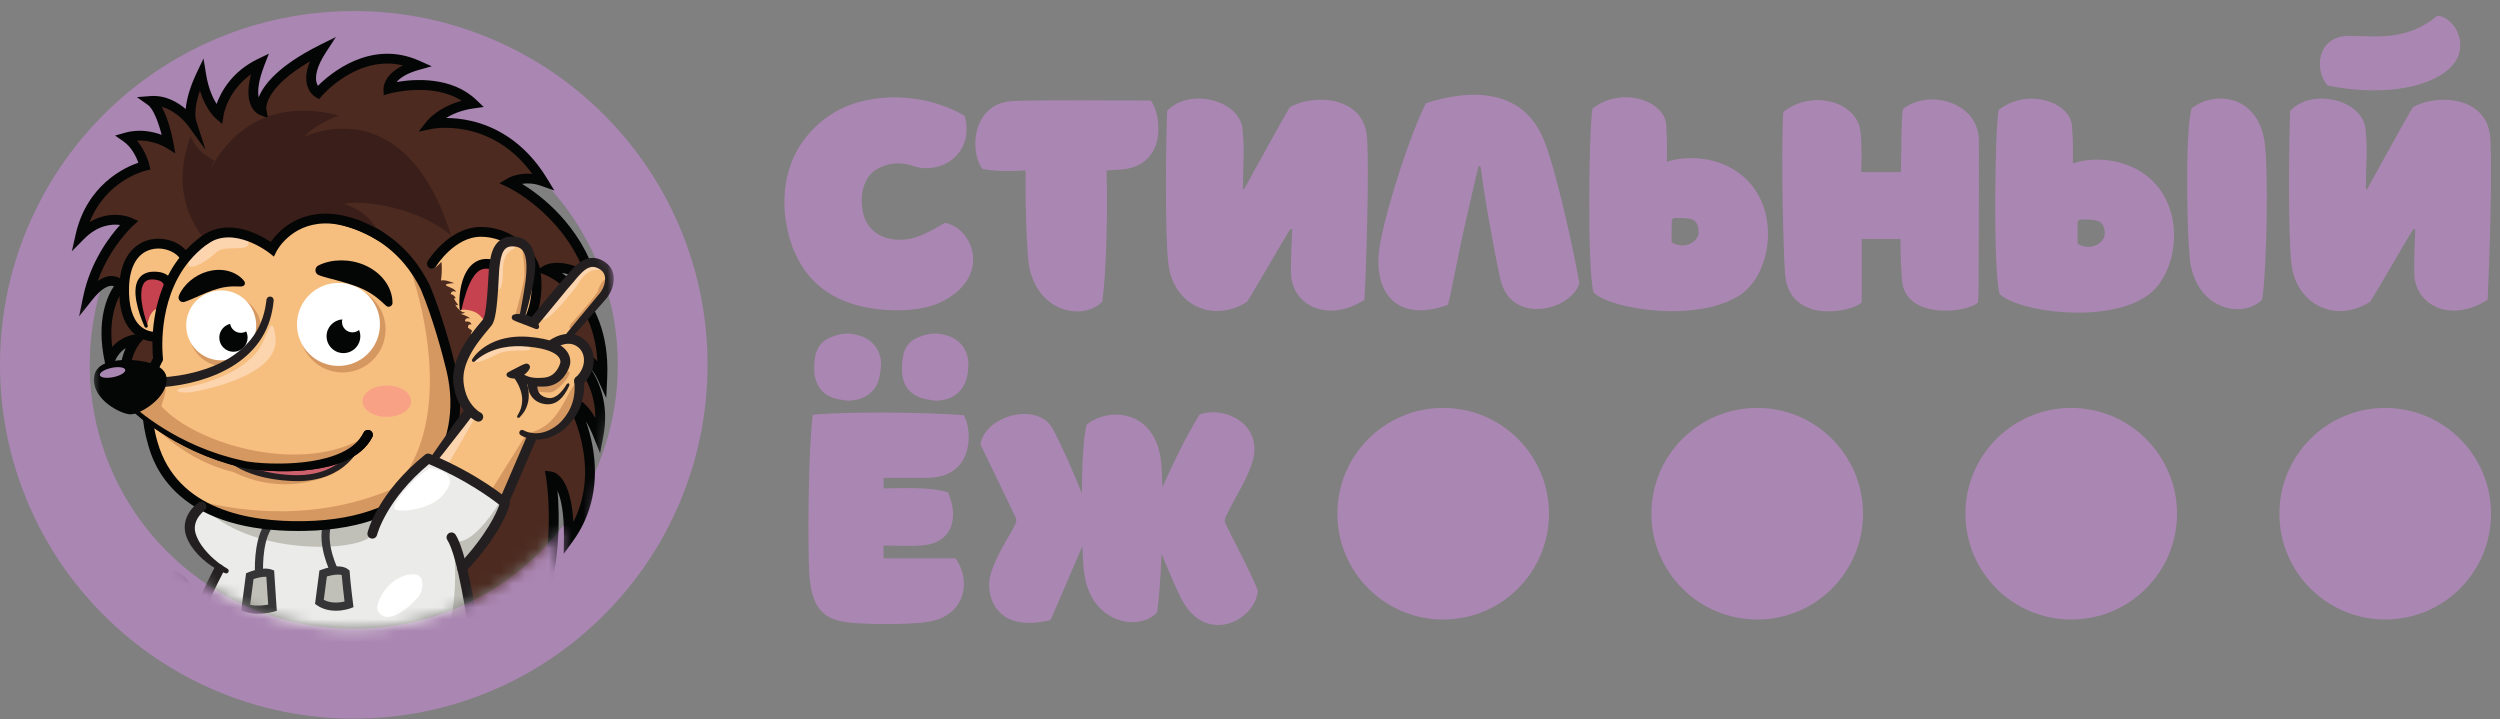 <svg width="212" height="61" viewBox="0 0 212 61" fill="none" xmlns="http://www.w3.org/2000/svg">
<rect x="0" y="0" width="212" height="61" fill="#808080" stroke="none"/>
<path d="M30 0.939C25.953 0.939 22.023 1.732 18.32 3.299C14.747 4.81 11.539 6.973 8.786 9.725C6.034 12.478 3.872 15.685 2.361 19.259C0.794 22.962 0 26.892 0 30.938C0 34.985 0.794 38.914 2.361 42.618C3.872 46.192 6.034 49.399 8.786 52.152C11.539 54.904 14.747 57.066 18.32 58.577C22.023 60.144 25.953 60.939 30 60.939C34.047 60.939 37.976 60.144 41.679 58.577C45.253 57.066 48.46 54.904 51.213 52.152C53.965 49.399 56.128 46.192 57.639 42.618C59.206 38.914 59.999 34.985 59.999 30.938C59.999 26.892 59.206 22.962 57.639 19.259C56.128 15.685 53.965 12.478 51.213 9.725C48.46 6.973 45.253 4.81 41.679 3.299C37.976 1.732 34.047 0.939 30 0.939ZM30 8.55C42.365 8.55 52.388 18.573 52.388 30.938C52.388 43.304 42.365 53.327 30 53.327C17.634 53.327 7.611 43.304 7.611 30.938C7.611 18.573 17.634 8.55 30 8.55Z" fill="#AA86B2"/>
<mask id="mask0_92_250" style="mask-type:luminance" maskUnits="userSpaceOnUse" x="5" y="2" width="48" height="52">
<path d="M52.389 30.939C52.389 32.835 52.154 34.677 51.709 36.436C51.088 38.896 50.617 47.498 48.282 48.299C46.633 48.864 47.968 44.313 47.57 44.817C43.469 50.001 37.123 53.327 30.001 53.327C17.635 53.327 7.612 43.304 7.612 30.939C6.8 28.19 -4.782 3.614 29.414 2.341C49.695 3.261 53.935 25.832 52.389 30.939Z" fill="white"/>
</mask>
<g mask="url(#mask0_92_250)">
<path d="M15.838 33.151C15.838 33.151 13.396 30.553 10.935 33.883C9.892 30.649 11.605 28.758 11.605 28.758C11.605 28.758 9.94 28.86 9.296 30.633C8.335 26.166 10.24 24.202 10.24 24.202C10.24 24.202 9.321 22.866 7.469 25.202C8.29 21.288 10.98 18.855 10.98 18.855C10.98 18.855 8.872 17.9 6.816 19.985C7.924 15.089 12.259 14.069 12.259 14.069C12.259 14.069 11.873 12.466 10.716 11.655C12.611 11.117 14.295 12.166 14.295 12.166C14.295 12.166 13.77 9.261 12.785 8.56C14.824 8.405 16.232 10.344 16.232 10.344C16.232 10.344 15.768 9.055 17.061 6.339C17.452 8.769 18.55 9.711 18.55 9.711C18.55 9.711 18.984 6.86 22.034 5.385C20.715 8.788 22.173 9.352 22.173 9.352C22.173 9.352 21.681 7.003 27.307 4.186C25.449 7.027 26.97 7.874 26.97 7.874C26.97 7.874 30.695 3.434 35.396 5.532C32.886 6.236 32.936 7.528 32.936 7.528C32.936 7.528 37.481 6.254 40.115 8.78C37.644 9.122 36.532 10.523 36.532 10.523C36.532 10.523 42.361 9.29 46.05 15.374C44.409 14.79 43.233 15.495 43.233 15.495C43.233 15.495 48.451 17.922 50.231 23.807C47.653 22.068 46.326 22.896 46.326 22.896C46.326 22.896 51.419 24.758 51.077 32.032C50.103 29.908 48.274 29.81 48.274 29.81C48.274 29.81 51.644 32.321 50.748 36.963C49.617 34.133 48.557 34.161 48.557 34.161C48.557 34.161 52.096 40.367 48.234 45.666C48.3 40.615 46.713 40.405 46.713 40.405C46.713 40.405 48.396 49.866 43.026 57.307C43.221 54.983 42.212 53.637 42.212 53.637C42.212 53.637 42.618 58.139 38.909 60.65C39.779 58.027 38.775 57.509 38.775 57.509C38.775 57.509 27.826 34.581 15.838 33.151Z" fill="#4C2A20"/>
<path d="M39.101 57.234C39.362 57.449 39.848 58.061 39.614 59.541C42.066 57.148 41.8 53.712 41.797 53.674L41.672 52.226L42.543 53.388C42.579 53.436 43.252 54.354 43.425 55.959C47.741 48.937 46.319 40.566 46.303 40.478L46.203 39.918L46.767 39.994C47.059 40.033 48.402 40.423 48.621 44.254C51.068 39.518 48.227 34.422 48.196 34.366L47.852 33.763L48.545 33.746C48.733 33.741 49.55 33.82 50.485 35.447C50.504 32.051 48.138 30.228 48.024 30.143L46.933 29.323L48.294 29.396C48.361 29.399 49.608 29.482 50.657 30.636C50.341 24.876 46.227 23.302 46.182 23.286L45.383 22.993L46.106 22.543C46.161 22.508 47.327 21.812 49.463 22.876C47.502 17.998 43.104 15.893 43.057 15.871L42.349 15.54L43.019 15.139C43.062 15.112 43.895 14.627 45.135 14.745C41.639 9.935 36.67 10.918 36.617 10.929L35.491 11.167L36.206 10.265C36.25 10.211 37.172 9.071 39.156 8.549C36.678 6.94 33.087 7.918 33.047 7.929L32.54 8.071L32.52 7.545C32.519 7.489 32.498 6.369 34.169 5.549C30.303 4.615 27.319 8.102 27.286 8.141L27.066 8.403L26.767 8.237C26.711 8.205 26.214 7.911 26.032 7.173C25.893 6.607 25.977 5.948 26.283 5.207C22.343 7.498 22.574 9.249 22.578 9.267L22.735 10.016L22.022 9.74C21.966 9.718 21.472 9.508 21.216 8.783C20.992 8.146 21.017 7.313 21.292 6.301C19.31 7.701 18.974 9.68 18.959 9.775L18.842 10.51L18.278 10.027C18.238 9.992 17.462 9.309 16.951 7.69C16.37 9.377 16.62 10.2 16.624 10.21L17.431 12.701L15.894 10.588C15.884 10.575 15.01 9.4 13.711 9.059C14.342 10.184 14.659 11.853 14.703 12.092L14.869 13.013L14.075 12.518C14.062 12.511 12.965 11.848 11.616 11.924C12.376 12.816 12.647 13.915 12.661 13.972L12.759 14.378L12.352 14.472C12.203 14.509 8.989 15.319 7.602 18.832C9.441 17.73 11.069 18.44 11.15 18.477L11.727 18.738L11.258 19.163C11.235 19.183 9.321 20.948 8.292 23.819C8.709 23.532 9.114 23.394 9.503 23.408C10.194 23.431 10.544 23.913 10.582 23.968L10.774 24.248L10.537 24.492C10.523 24.507 9.113 26.044 9.514 29.427C10.363 28.433 11.517 28.347 11.579 28.344L12.597 28.28L11.912 29.036C11.856 29.1 10.628 30.519 11.131 33.001C11.858 32.237 12.65 31.826 13.494 31.776C14.746 31.702 15.707 32.463 16.026 32.757C21.079 33.426 26.499 37.755 32.139 45.624C36.049 51.081 38.721 56.453 39.101 57.234ZM38.129 61.678L38.514 60.519C39.188 58.487 38.649 57.939 38.573 57.874L38.429 57.819L38.4 57.688C38.373 57.631 35.624 51.912 31.457 46.099C27.642 40.778 21.828 34.284 15.788 33.563L15.638 33.545L15.536 33.436C15.511 33.411 14.653 32.534 13.535 32.605C12.742 32.655 11.979 33.168 11.268 34.13L10.787 34.78L10.539 34.01C9.888 31.991 10.242 30.458 10.657 29.524C10.295 29.756 9.916 30.141 9.685 30.775L9.193 32.13L8.889 30.72C8.114 27.117 9.131 25.054 9.659 24.273C9.603 24.253 9.536 24.238 9.461 24.237C9.198 24.235 8.644 24.388 7.795 25.46L6.702 26.838L7.062 25.116C7.687 22.139 9.335 20.011 10.183 19.076C9.485 18.984 8.3 19.071 7.111 20.277L6.09 21.313L6.411 19.895C7.365 15.672 10.563 14.198 11.735 13.794C11.558 13.313 11.169 12.48 10.477 11.996L9.762 11.495L10.602 11.256C11.839 10.905 12.981 11.164 13.708 11.435C13.45 10.425 13.021 9.239 12.543 8.899L11.608 8.234L12.752 8.147C14.038 8.047 15.081 8.675 15.749 9.245C15.811 8.533 16.042 7.512 16.686 6.16L17.259 4.957L17.47 6.273C17.668 7.502 18.056 8.325 18.367 8.816C18.735 7.796 19.656 6.073 21.851 5.011L22.8 4.551L22.42 5.535C21.887 6.908 21.838 7.751 21.935 8.257C22.344 7.212 23.574 5.59 27.12 3.815L28.495 3.126L27.653 4.413C26.799 5.719 26.735 6.512 26.831 6.947C26.862 7.084 26.91 7.193 26.962 7.277C27.987 6.252 31.428 3.308 35.564 5.153L36.614 5.621L35.507 5.931C34.444 6.23 33.904 6.63 33.631 6.955C35.111 6.699 38.29 6.456 40.402 8.481L41.021 9.074L40.171 9.192C39.141 9.334 38.363 9.675 37.82 10.005C38.414 10.007 39.166 10.066 40.002 10.263C41.83 10.694 44.424 11.892 46.404 15.159L47.01 16.157L45.91 15.765C45.256 15.531 44.691 15.527 44.266 15.591C45.864 16.565 49.238 19.091 50.627 23.687L50.964 24.804L49.997 24.151C48.995 23.476 48.208 23.219 47.639 23.144C48.087 23.448 48.616 23.877 49.138 24.46C50.312 25.772 51.674 28.154 51.491 32.052L51.411 33.757L50.699 32.206C50.528 31.832 50.328 31.529 50.119 31.284C50.929 32.557 51.648 34.49 51.155 37.042L50.886 38.431L50.362 37.118C50.127 36.53 49.9 36.079 49.689 35.731C49.897 36.325 50.105 37.045 50.251 37.852C50.798 40.863 50.216 43.65 48.569 45.911L47.803 46.964L47.819 45.661C47.847 43.499 47.571 42.294 47.278 41.627C47.369 42.652 47.439 44.222 47.296 46.098C47.064 49.157 46.192 53.628 43.361 57.551L42.485 58.764L42.611 57.273C42.667 56.603 42.616 56.019 42.519 55.534C42.256 57.147 41.46 59.423 39.14 60.993L38.129 61.678Z" fill="#040606"/>
<path d="M13.361 28.557C13.361 28.557 10.403 28.926 10.527 24.357C10.65 19.788 14.642 20.158 15.63 21.723C16.618 23.287 13.361 28.557 13.361 28.557Z" fill="#F7BF7F"/>
<path d="M13.424 21.074C13.218 21.074 13.008 21.101 12.802 21.157C11.649 21.474 10.988 22.614 10.941 24.368C10.9 25.899 11.225 27.028 11.881 27.632C12.339 28.053 12.853 28.136 13.124 28.148C14.394 26.043 15.846 22.844 15.278 21.945C14.975 21.465 14.226 21.074 13.424 21.074ZM13.209 28.979C12.841 28.979 12.039 28.896 11.334 28.256C10.473 27.476 10.062 26.16 10.111 24.346C10.193 21.336 11.866 20.553 12.581 20.356C13.86 20.005 15.354 20.507 15.981 21.502C17.053 23.199 14.281 27.858 13.714 28.775L13.61 28.944L13.412 28.969C13.401 28.97 13.327 28.979 13.209 28.979Z" fill="#040606"/>
<path d="M13.686 26.161C13.686 26.161 15.382 23.012 13.08 23.369C10.253 23.808 12.462 27.787 12.462 27.787C12.462 27.787 12.604 25.975 13.686 26.161Z" fill="#C6424F"/>
<path d="M12.262 27.706C11.957 27.017 11.708 26.31 11.565 25.555C11.498 25.178 11.456 24.787 11.507 24.376C11.534 24.171 11.588 23.958 11.697 23.755C11.804 23.551 11.979 23.364 12.188 23.245C12.398 23.123 12.626 23.068 12.843 23.047C13.064 23.029 13.264 23.034 13.48 23.065C13.694 23.097 13.922 23.161 14.139 23.297C14.355 23.431 14.542 23.656 14.634 23.9C14.73 24.143 14.749 24.386 14.743 24.61C14.734 24.835 14.695 25.046 14.645 25.247C14.593 25.448 14.527 25.642 14.452 25.83C14.376 26.02 14.299 26.192 14.192 26.388C14.064 26.624 13.77 26.71 13.535 26.582C13.3 26.453 13.214 26.159 13.342 25.925L13.363 25.89L13.366 25.884C13.447 25.763 13.537 25.603 13.61 25.456C13.685 25.306 13.75 25.153 13.804 25C13.91 24.698 13.96 24.38 13.896 24.168C13.866 24.062 13.813 23.981 13.722 23.91C13.631 23.839 13.502 23.782 13.353 23.749C13.206 23.713 13.034 23.695 12.885 23.696C12.735 23.699 12.595 23.725 12.478 23.781C12.245 23.885 12.092 24.14 12.027 24.462C11.961 24.782 11.967 25.139 12.005 25.491C12.084 26.2 12.275 26.916 12.52 27.597L12.522 27.602C12.548 27.675 12.51 27.755 12.438 27.781C12.368 27.806 12.292 27.772 12.262 27.706Z" fill="#040606"/>
<path d="M11.786 50.866C10.302 50.82 9.737 53.199 9.666 54.848C9.595 56.496 12.116 56.732 13.011 56.685C13.576 57.17 16.191 56.936 16.191 56.936L17.295 51.55C17.295 51.55 17.472 50.785 15.652 50.602L16.132 50.578C16.132 50.578 15.649 48.876 14.531 48.817C13.412 48.758 11.633 50.807 11.633 50.807L11.786 50.866Z" fill="#F7BF7F"/>
<path d="M12.89 52.725C12.922 52.453 12.98 52.219 13.064 51.974C13.147 51.733 13.257 51.498 13.402 51.278C13.546 51.059 13.729 50.855 13.948 50.691C14.168 50.529 14.422 50.408 14.686 50.342C14.951 50.275 15.224 50.259 15.481 50.276L15.85 50.307C15.974 50.326 16.098 50.338 16.223 50.363C16.472 50.411 16.725 50.481 16.98 50.606L17.169 50.717L17.262 50.784L17.352 50.865C17.468 50.981 17.575 51.135 17.62 51.331L17.639 51.486L17.636 51.575L17.632 51.604L17.628 51.628L17.623 51.65L17.591 51.823L17.524 52.169L17.391 52.863L17.126 54.248L16.596 57.019C16.562 57.201 16.412 57.331 16.237 57.35L16.227 57.35H16.227C15.945 57.374 15.675 57.388 15.398 57.398C15.122 57.408 14.845 57.411 14.566 57.404C14.286 57.398 14.004 57.383 13.714 57.343C13.567 57.323 13.419 57.296 13.262 57.254C13.105 57.205 12.937 57.157 12.74 57L13.032 57.1C12.526 57.12 12.05 57.079 11.565 56.988C11.083 56.892 10.596 56.748 10.136 56.456C9.909 56.309 9.691 56.112 9.524 55.862C9.361 55.609 9.264 55.302 9.251 55.009C9.251 54.939 9.248 54.857 9.252 54.798L9.262 54.619C9.27 54.499 9.28 54.381 9.292 54.261C9.317 54.023 9.349 53.787 9.391 53.551C9.476 53.078 9.593 52.609 9.778 52.147C9.965 51.69 10.209 51.22 10.654 50.848C10.874 50.666 11.161 50.525 11.463 50.474C11.538 50.465 11.615 50.452 11.689 50.454L11.801 50.452L11.891 50.457C12.011 50.461 12.132 50.468 12.253 50.479C12.496 50.502 12.742 50.534 12.994 50.596C13.12 50.626 13.25 50.668 13.383 50.723C13.45 50.752 13.518 50.784 13.591 50.828L13.702 50.906L13.765 50.96C13.792 50.989 13.8 50.988 13.857 51.071C13.978 51.265 13.919 51.521 13.725 51.643C13.53 51.764 13.274 51.706 13.153 51.511L13.188 51.558L13.185 51.556L13.156 51.536L13.057 51.486C12.979 51.455 12.891 51.425 12.793 51.402C12.602 51.354 12.391 51.326 12.179 51.307C12.073 51.297 11.965 51.289 11.856 51.286L11.774 51.282L11.714 51.283L11.6 51.293C11.45 51.32 11.31 51.384 11.178 51.493C10.912 51.709 10.702 52.07 10.548 52.456C10.393 52.845 10.285 53.267 10.209 53.696C10.17 53.91 10.14 54.128 10.118 54.346C10.107 54.454 10.098 54.563 10.091 54.673L10.081 54.836L10.08 54.968C10.089 55.132 10.136 55.275 10.22 55.408C10.308 55.538 10.433 55.66 10.59 55.76C10.904 55.963 11.308 56.092 11.723 56.172C12.137 56.251 12.579 56.288 12.988 56.27L13.006 56.269C13.111 56.265 13.208 56.304 13.28 56.37C13.293 56.382 13.384 56.428 13.485 56.454C13.589 56.482 13.706 56.504 13.827 56.52C14.069 56.553 14.326 56.568 14.585 56.575C14.844 56.58 15.106 56.577 15.369 56.568C15.63 56.559 15.898 56.544 16.153 56.523L15.783 56.853L16.387 54.092L16.689 52.712L16.841 52.021L16.917 51.677L16.954 51.503L16.96 51.482L16.96 51.477L16.959 51.485L16.957 51.492V51.493L16.956 51.473L16.875 51.337L16.836 51.298L16.786 51.261L16.674 51.192C16.507 51.104 16.305 51.038 16.094 50.993C15.989 50.968 15.878 50.954 15.77 50.935L15.437 50.897C15.226 50.879 15.023 50.887 14.828 50.929C14.635 50.973 14.455 51.053 14.293 51.166C14.132 51.279 13.99 51.426 13.871 51.596C13.752 51.767 13.655 51.958 13.58 52.16C13.504 52.358 13.445 52.583 13.417 52.778L13.415 52.793C13.394 52.938 13.261 53.038 13.115 53.017C12.973 52.997 12.873 52.866 12.89 52.725Z" fill="#231F20"/>
<path d="M11.632 51.223C11.536 51.223 11.439 51.19 11.36 51.121C11.187 50.971 11.168 50.709 11.319 50.536C11.511 50.315 13.208 48.402 14.486 48.402L14.551 48.403C15.951 48.477 16.508 50.383 16.531 50.465C16.593 50.684 16.465 50.915 16.245 50.978C16.024 51.04 15.794 50.912 15.732 50.691C15.728 50.678 15.302 49.274 14.507 49.232L14.478 49.231C13.838 49.231 12.619 50.304 11.946 51.08C11.864 51.174 11.748 51.223 11.632 51.223Z" fill="#231F20"/>
<path d="M25.213 64.376L22.5 71.584L14.891 71.289C14.891 71.289 13.278 70.748 13.502 69.099C13.725 67.45 15.148 65.405 17.294 64.942C17.486 63.636 17.948 60.507 17.948 60.507L17.294 58.635C17.294 58.635 13.805 56.893 16.186 55.458C16.412 53.485 17.253 50.327 18.476 48.5C18.177 47.557 15.752 46.603 16.17 44.271C16.587 41.94 24.714 39.466 24.714 39.466L36.303 38.878L42.823 42.664C42.823 42.664 42.016 45.416 39.39 47.97C39.284 48.607 40.213 53.929 40.213 53.929H40.968C40.968 53.929 42.117 55.251 40.29 56.598C40.331 57.72 40.48 57.91 39.434 60.507C39.625 62.433 39.861 64.376 39.861 64.376L40.452 64.942C40.452 64.942 43.483 65.364 44.08 68.686C44.678 72.008 40.757 71.401 40.757 71.401L35.156 71.584L32.399 64.376C32.399 64.376 31.754 65.13 25.213 64.376Z" fill="#F7BF7F"/>
<path d="M17.282 58.612C17.282 58.612 13.793 56.87 16.173 55.436C16.399 53.462 17.241 50.305 18.463 48.478C18.165 47.535 15.74 46.581 16.157 44.249C16.575 41.917 24.701 39.444 24.701 39.444L36.291 38.854L42.81 42.641C42.81 42.641 42.004 45.393 39.377 47.948C39.272 48.585 40.2 53.907 40.2 53.907H40.955C40.955 53.907 42.104 55.229 40.278 56.576C34.965 62.436 17.282 58.612 17.282 58.612Z" fill="#EBEBE9"/>
<path d="M17.639 43.352C17.639 43.352 22.417 45.353 26.091 44.82C29.767 44.286 31.752 44.035 31.996 43.878C32.061 44.21 33.277 43.825 31.44 45.49C29.978 46.815 21.675 47.028 17.639 43.352Z" fill="#C1C0B8"/>
<path d="M13.408 30.449C13.408 30.449 11.656 33.147 12.963 37.616C13.325 38.854 14.93 44.813 25.838 44.607C36.745 44.401 39.69 37.397 38.284 31.416C37.992 30.174 37.13 26.913 36.07 24.377C34.513 21.182 31.137 17.786 23.818 18.265C11.885 19.048 13.408 30.449 13.408 30.449Z" fill="#F7BF7F"/>
<path d="M21.625 48.641C21.618 48.535 21.48 46.02 22.371 44.56L22.962 44.92C22.184 46.195 22.313 48.577 22.315 48.6L21.625 48.641Z" fill="#353436"/>
<path d="M28.032 48.556C27.986 48.462 26.883 46.241 27.395 44.404L28.062 44.59C27.62 46.172 28.64 48.224 28.651 48.245L28.032 48.556Z" fill="#353436"/>
<path d="M16.764 42.464C16.764 42.464 18.396 44.526 24.361 44.612C35.031 44.766 36.622 39.591 36.622 39.591C36.622 39.591 29.123 45.567 16.764 42.464Z" fill="#D69861"/>
<path d="M18.007 20.396C18.98 19.857 21.054 20.083 21.085 20.556C21.145 21.45 19.078 20.694 18.337 21.399C17.25 22.435 16.137 22.834 16.002 22.514C15.768 21.959 17.081 20.908 18.007 20.396Z" fill="#FCD4AE"/>
<path d="M30.137 43.855C30.137 43.855 35.695 44.219 37.65 38.583C40.557 30.206 34.496 21.97 34.496 21.97C34.496 21.97 41.065 38.583 30.137 43.855Z" fill="#D69861"/>
<path d="M13.757 30.674C13.74 30.7 12.13 33.288 13.362 37.5L13.376 37.545C15.023 43.202 21.058 44.282 25.83 44.192C30.613 44.102 34.233 42.649 36.299 39.99C38.042 37.745 38.618 34.655 37.88 31.511C37.536 30.048 36.689 26.937 35.692 24.548C34.255 21.608 31.034 18.208 23.845 18.68C20.368 18.907 17.736 20.082 16.022 22.172C13.223 25.584 13.813 30.346 13.82 30.393C13.833 30.492 13.81 30.591 13.757 30.674ZM25.289 45.027C20.892 45.027 17.512 44.017 15.237 42.023C13.326 40.347 12.782 38.481 12.578 37.778L12.565 37.733C11.367 33.64 12.633 30.976 12.98 30.358C12.891 29.483 12.599 25.041 15.376 21.651C17.241 19.373 20.072 18.095 23.79 17.851C31.448 17.35 34.898 21.023 36.444 24.195L36.454 24.216C37.473 26.659 38.338 29.831 38.688 31.321C39.485 34.71 38.853 38.056 36.954 40.499C34.729 43.363 30.888 44.927 25.846 45.022C25.659 45.026 25.473 45.027 25.289 45.027Z" fill="#040606"/>
<path d="M36.621 22.367C36.621 22.367 38.279 19.661 40.777 19.661C43.207 19.661 45.037 21.475 45.366 22.793C45.695 24.11 45.901 29.337 40.674 29.584" fill="#F7BF7F"/>
<path d="M40.675 29.999C40.455 29.999 40.27 29.826 40.26 29.604C40.249 29.375 40.426 29.18 40.655 29.17C42.211 29.096 43.379 28.547 44.13 27.539C45.258 26.021 45.179 23.753 44.964 22.894C44.676 21.742 43.02 20.077 40.779 20.077C38.539 20.077 36.991 22.559 36.977 22.584C36.857 22.779 36.601 22.841 36.405 22.721C36.21 22.601 36.148 22.346 36.269 22.15C36.341 22.031 38.079 19.246 40.779 19.246C43.473 19.246 45.409 21.247 45.77 22.692C45.965 23.475 46.206 26.136 44.796 28.034C43.891 29.252 42.51 29.913 40.695 29.999H40.675Z" fill="#040606"/>
<path d="M41.454 28.02C42.729 27.773 43.637 26.456 43.678 25.455C43.719 24.453 43.218 22.61 41.454 22.381C39.232 22.093 39.055 26.264 39.055 26.264C39.055 26.264 39.994 26.168 40.59 26.661C41.188 27.156 41.454 28.02 41.454 28.02Z" fill="#C6424F"/>
<path d="M38.981 26.261C38.926 25.712 38.949 25.162 39.035 24.611C39.121 24.062 39.272 23.507 39.582 22.985C39.737 22.725 39.943 22.473 40.221 22.279C40.496 22.084 40.847 21.964 41.188 21.958C41.357 21.952 41.526 21.967 41.675 22.001C41.751 22.017 41.829 22.028 41.904 22.05L42.129 22.125C42.205 22.146 42.277 22.182 42.348 22.217C42.419 22.254 42.494 22.282 42.559 22.327L42.759 22.459C42.827 22.502 42.882 22.559 42.943 22.609L43.114 22.771L43.271 22.946C43.364 23.07 43.457 23.195 43.529 23.328C43.682 23.592 43.8 23.87 43.88 24.155C43.963 24.439 44.014 24.73 44.03 25.025L44.035 25.248L44.027 25.474C44.017 25.552 44.009 25.632 43.996 25.709C43.98 25.784 43.964 25.861 43.945 25.934C43.863 26.231 43.731 26.499 43.573 26.747C43.416 26.994 43.228 27.218 43.013 27.414C42.591 27.809 42.044 28.081 41.478 28.14C41.41 28.147 41.35 28.099 41.344 28.031L41.428 27.902L41.432 27.9C41.918 27.742 42.336 27.445 42.653 27.064C42.966 26.685 43.209 26.236 43.294 25.777L43.32 25.608L43.33 25.444L43.324 25.267L43.306 25.088C43.274 24.848 43.218 24.611 43.144 24.383C43.071 24.153 42.967 23.938 42.843 23.743C42.721 23.546 42.572 23.374 42.405 23.232C42.24 23.084 42.045 22.982 41.842 22.903L41.685 22.851L41.521 22.817C41.407 22.792 41.308 22.781 41.21 22.783C41.014 22.786 40.835 22.838 40.665 22.942C40.495 23.044 40.34 23.205 40.202 23.393C39.925 23.773 39.724 24.25 39.552 24.738C39.386 25.23 39.249 25.746 39.129 26.267L39.128 26.27L39.039 26.326L38.981 26.261Z" fill="#040606"/>
<path d="M36.607 39.053L39.644 35.098V34.533L38.857 32.728L39.084 30.8L40.623 28.191L41.477 27.014L41.937 22.25L42.593 20.759L43.57 20.292L44.557 20.621L45.052 21.917L44.706 25.286L44.222 27.052L45.066 27.343L46.413 25.92L49.278 22.651L50.699 22.33L51.566 23.079L51.326 24.825L47.829 28.774L49.251 28.948L49.937 30.52L49.133 32.68L48.874 34.656L47.337 36.374L45.561 37.006L44.918 37.187L42.554 42.464L36.607 39.053Z" fill="#F7BF7F"/>
<path d="M44.348 36.787C44.348 36.787 45.881 37.331 47.004 36.582C48.127 35.834 49.246 34.373 49.11 32.305C47.943 32.806 47.716 36.445 44.348 36.787Z" fill="#D69861"/>
<path d="M44.916 37.187L42.67 42.464L41.367 42.045L44.555 36.935L44.916 37.187Z" fill="#D69861"/>
<path d="M39.643 35.208L40.243 35.491L37.699 39.89L36.516 39.236L39.643 35.208Z" fill="#FCD4AE"/>
<path d="M40.242 30.52C40.242 30.52 41.343 29.184 43.142 29.148C44.942 29.114 45.033 29.519 44.917 29.661C44.8 29.802 43.087 29.591 42.291 29.978C41.497 30.367 40.154 31.026 40.242 30.52Z" fill="#FCD4AE"/>
<path d="M41.936 24.042C41.936 24.042 41.844 21.964 42.486 21.233C43.129 20.503 43.752 20.898 43.68 21.021C43.61 21.145 42.592 21.245 42.647 23.088C42.662 23.591 42.499 25.403 41.936 24.042Z" fill="#FCD4AE"/>
<path d="M46.03 26.746C46.03 26.746 48.928 22.712 49.86 22.434C50.793 22.156 51.11 22.823 50.985 22.89C50.859 22.958 49.944 22.501 49.01 24.09C48.755 24.523 45.783 28.197 46.03 26.746Z" fill="#FCD4AE"/>
<path d="M51.391 23.76C51.391 23.76 51.447 24.52 51.013 25.014C50.579 25.508 49.218 27.346 48.777 27.699C48.335 28.053 48.078 27.8 48.515 27.343C48.953 26.887 50.722 24.867 50.721 24.623C50.72 24.379 51.303 23.424 51.391 23.76Z" fill="#D69861"/>
<path d="M44.386 21.207C44.386 21.207 45.128 22.453 44.86 23.76C44.741 24.337 44.307 26.297 44.078 26.769C43.85 27.241 43.526 27.197 43.708 26.656C43.889 26.115 44.429 23.835 44.447 23.638C44.566 22.409 44.17 21.02 44.386 21.207Z" fill="#D69861"/>
<path d="M45.304 32.543C45.304 32.543 47.199 32.507 47.42 31.998C47.642 31.49 48.2 31.316 48.288 31.61C48.374 31.904 47.22 33.303 46.608 33.281C45.995 33.259 45.12 33.3 45.304 32.543Z" fill="#D69861"/>
<path d="M40.099 35.181C39.621 35.86 39.095 36.505 38.587 37.162L37.82 38.145L37.046 39.123C36.939 39.259 36.741 39.282 36.605 39.174C36.474 39.071 36.449 38.883 36.543 38.748L37.255 37.726L37.974 36.707C38.456 36.031 38.92 35.34 39.433 34.686C39.574 34.506 39.835 34.474 40.015 34.615C40.191 34.752 40.225 35.001 40.099 35.181Z" fill="#231F20"/>
<path d="M42.849 42.711L42.685 42.676C42.474 42.585 42.377 42.342 42.468 42.13L44.671 37.023C44.762 36.812 45.006 36.715 45.216 36.806C45.427 36.897 45.524 37.141 45.433 37.351L43.23 42.46C43.163 42.617 43.01 42.711 42.849 42.711Z" fill="#231F20"/>
<path d="M44.035 26.914C44.219 25.915 44.414 24.908 44.555 23.917C44.62 23.425 44.654 22.928 44.642 22.454C44.627 21.984 44.537 21.514 44.311 21.232C44.2 21.093 44.061 21.002 43.885 20.95C43.714 20.9 43.479 20.878 43.3 20.899C43.115 20.924 42.97 20.986 42.852 21.097C42.733 21.208 42.637 21.377 42.566 21.576C42.495 21.777 42.448 22.002 42.411 22.24L42.359 22.613C42.345 22.713 42.336 22.839 42.327 22.961L42.242 24.488C42.211 25.002 42.171 25.516 42.108 26.039C42.075 26.3 42.04 26.562 41.98 26.835C41.952 26.971 41.915 27.111 41.86 27.265L41.81 27.385L41.779 27.448L41.738 27.519L41.693 27.585L41.659 27.631L41.593 27.714L41.101 28.304C40.941 28.498 40.788 28.693 40.641 28.89C40.346 29.285 40.076 29.694 39.855 30.12C39.633 30.545 39.458 30.989 39.364 31.437C39.319 31.661 39.294 31.885 39.294 32.108C39.294 32.324 39.32 32.562 39.361 32.79C39.443 33.247 39.596 33.686 39.834 34.068C39.952 34.26 40.093 34.436 40.247 34.595C40.324 34.674 40.406 34.748 40.493 34.815L40.622 34.909L40.687 34.95L40.736 34.979L40.772 35.001C40.966 35.112 41.032 35.359 40.92 35.552C40.814 35.735 40.585 35.803 40.398 35.714L40.279 35.652L40.18 35.592L39.996 35.467C39.879 35.379 39.769 35.285 39.665 35.184C39.458 34.983 39.277 34.758 39.124 34.517C38.814 34.036 38.619 33.495 38.513 32.95C38.461 32.678 38.426 32.406 38.422 32.112C38.419 31.823 38.45 31.538 38.506 31.262C38.62 30.709 38.827 30.194 39.075 29.715C39.324 29.235 39.619 28.788 39.933 28.364C40.244 27.942 40.593 27.536 40.905 27.159L40.957 27.092L40.981 27.06L40.99 27.046L40.997 27.035L41.008 27.012L41.03 26.955C41.061 26.869 41.091 26.76 41.114 26.647C41.163 26.421 41.197 26.177 41.227 25.932C41.286 25.441 41.323 24.936 41.358 24.432L41.452 22.901C41.462 22.769 41.47 22.639 41.493 22.486L41.553 22.102C41.598 21.837 41.655 21.561 41.759 21.28C41.864 21.003 42.019 20.71 42.278 20.474C42.533 20.233 42.887 20.097 43.208 20.067C43.371 20.049 43.527 20.056 43.677 20.071C43.824 20.084 43.984 20.117 44.137 20.169C44.447 20.267 44.75 20.478 44.945 20.749C45.144 21.018 45.248 21.317 45.311 21.601C45.37 21.887 45.389 22.167 45.391 22.441C45.393 22.988 45.315 23.508 45.221 24.024C45.022 25.048 44.758 26.032 44.473 27.02C44.439 27.14 44.313 27.209 44.194 27.175C44.082 27.142 44.014 27.03 44.035 26.918L44.035 26.914Z" fill="#231F20"/>
<path d="M43.583 26.669C43.798 26.616 43.994 26.608 44.2 26.625C44.404 26.642 44.606 26.686 44.803 26.759C45 26.833 45.193 26.939 45.359 27.085C45.522 27.237 45.664 27.428 45.716 27.658C45.741 27.771 45.67 27.883 45.557 27.908L45.44 27.901L45.407 27.889C45.228 27.825 45.091 27.767 44.947 27.71C44.802 27.655 44.657 27.599 44.508 27.539L44.042 27.362C43.885 27.302 43.713 27.237 43.558 27.158L43.529 27.143C43.404 27.079 43.355 26.926 43.419 26.8C43.453 26.733 43.515 26.688 43.583 26.669Z" fill="#231F20"/>
<path d="M44.91 31.264C44.861 31.355 44.816 31.421 44.76 31.49C44.705 31.558 44.645 31.62 44.579 31.677C44.449 31.793 44.301 31.889 44.138 31.965C43.974 32.04 43.791 32.089 43.602 32.097C43.41 32.1 43.21 32.061 43.045 31.949C42.947 31.882 42.922 31.75 42.989 31.652L43.056 31.588L43.096 31.566C43.234 31.485 43.341 31.432 43.45 31.374C43.559 31.316 43.665 31.262 43.778 31.208L44.124 31.03C44.242 30.971 44.374 30.905 44.501 30.863L44.556 30.845C44.711 30.794 44.877 30.878 44.928 31.032C44.955 31.113 44.945 31.195 44.91 31.264Z" fill="#231F20"/>
<path d="M44.221 31.493C44.282 31.586 44.321 31.657 44.366 31.738C44.407 31.817 44.449 31.897 44.485 31.978C44.56 32.14 44.621 32.305 44.675 32.476C44.782 32.814 44.839 33.172 44.839 33.53C44.848 33.888 44.762 34.249 44.627 34.575C44.497 34.907 44.266 35.178 44.035 35.422L43.871 35.425L43.851 35.285L43.859 35.272L43.974 35.068C44.014 35.002 44.052 34.936 44.077 34.863L44.164 34.654C44.187 34.582 44.201 34.509 44.221 34.438C44.287 34.149 44.302 33.854 44.255 33.566C44.212 33.278 44.121 32.998 44 32.729C43.94 32.595 43.87 32.464 43.793 32.339L43.677 32.153L43.556 31.992C43.407 31.816 43.428 31.554 43.603 31.405C43.778 31.256 44.041 31.278 44.19 31.452L44.218 31.491L44.221 31.493Z" fill="#231F20"/>
<path d="M44.984 27.002C45.812 25.999 46.634 24.996 47.488 24.008C47.595 23.884 47.702 23.762 47.816 23.635L47.976 23.459L48.131 23.28C48.341 23.035 48.561 22.775 48.822 22.532C49.083 22.292 49.396 22.057 49.798 21.937C49.996 21.878 50.215 21.858 50.427 21.881C50.637 21.903 50.837 21.968 51.014 22.054C51.189 22.141 51.353 22.245 51.508 22.382C51.66 22.519 51.793 22.691 51.885 22.883C52.071 23.272 52.075 23.697 52.005 24.062C51.936 24.433 51.785 24.784 51.582 25.09C51.484 25.241 51.356 25.39 51.248 25.509L50.928 25.875C50.075 26.851 49.215 27.822 48.345 28.784C48.242 28.898 48.066 28.907 47.953 28.805C47.842 28.705 47.831 28.537 47.923 28.423C48.742 27.414 49.569 26.413 50.406 25.417L50.718 25.043C50.825 24.918 50.905 24.818 50.983 24.696C51.136 24.46 51.242 24.201 51.288 23.931C51.336 23.663 51.318 23.407 51.218 23.206C51.167 23.107 51.098 23.016 51.008 22.937C50.919 22.86 50.807 22.789 50.69 22.735C50.458 22.625 50.236 22.603 50.015 22.671C49.791 22.74 49.564 22.898 49.353 23.1C49.14 23.301 48.942 23.54 48.734 23.789L48.573 23.981L48.409 24.167C48.306 24.283 48.201 24.407 48.098 24.53C47.272 25.52 46.446 26.525 45.626 27.528L45.626 27.529C45.481 27.707 45.219 27.733 45.042 27.588C44.863 27.443 44.837 27.181 44.983 27.004L44.984 27.002Z" fill="#231F20"/>
<path d="M40.02 30.503C40.238 30.139 40.525 29.858 40.843 29.603C41.164 29.354 41.519 29.144 41.896 28.986C42.084 28.905 42.277 28.837 42.472 28.779C42.67 28.724 42.868 28.674 43.069 28.64C43.47 28.563 43.879 28.54 44.283 28.541L44.587 28.548L44.883 28.57C45.081 28.586 45.279 28.604 45.478 28.633C45.875 28.687 46.276 28.765 46.675 28.891C47.072 29.025 47.477 29.201 47.836 29.528C48.012 29.694 48.175 29.901 48.27 30.155C48.319 30.28 48.351 30.415 48.36 30.553C48.365 30.622 48.365 30.692 48.359 30.762L48.345 30.871L48.333 30.928L48.312 31.004L48.322 30.968C48.301 31.051 48.284 31.096 48.262 31.158L48.194 31.326C48.146 31.435 48.091 31.541 48.03 31.644C47.905 31.85 47.756 32.045 47.572 32.214C47.389 32.383 47.172 32.523 46.938 32.618C46.704 32.717 46.455 32.765 46.212 32.779C45.781 32.796 45.332 32.788 44.876 32.664C44.651 32.6 44.429 32.505 44.23 32.384C44.031 32.261 43.853 32.115 43.694 31.959C43.579 31.847 43.577 31.663 43.689 31.547C43.795 31.439 43.963 31.43 44.079 31.523L44.083 31.526C44.378 31.764 44.695 31.93 45.042 31.997C45.387 32.069 45.771 32.057 46.159 32.023C46.495 31.991 46.788 31.856 47.017 31.627C47.135 31.514 47.235 31.378 47.32 31.23C47.362 31.156 47.4 31.078 47.433 30.998L47.477 30.878L47.509 30.774L47.52 30.738L47.517 30.744L47.519 30.73L47.522 30.696L47.52 30.618L47.481 30.458C47.442 30.352 47.362 30.247 47.26 30.15C47.154 30.055 47.023 29.968 46.878 29.894C46.733 29.82 46.573 29.759 46.41 29.702C45.746 29.485 44.99 29.401 44.262 29.36C43.538 29.33 42.814 29.4 42.124 29.607C41.78 29.713 41.443 29.849 41.127 30.026C40.811 30.2 40.499 30.418 40.248 30.663L40.236 30.674L40.039 30.671L40.02 30.503Z" fill="#231F20"/>
<path d="M49.11 32.721C48.998 32.721 48.886 32.674 48.804 32.585C48.65 32.416 48.661 32.153 48.831 31.998C49.3 31.57 49.551 31.005 49.519 30.449C49.495 30.012 49.3 29.639 48.969 29.399C48.102 28.767 47.09 29.534 47.047 29.566C46.865 29.706 46.606 29.674 46.465 29.494C46.324 29.313 46.356 29.054 46.536 28.912C46.598 28.863 48.079 27.725 49.457 28.727C49.986 29.111 50.31 29.722 50.349 30.403C50.394 31.208 50.045 32.013 49.391 32.611C49.311 32.684 49.211 32.721 49.11 32.721Z" fill="#231F20"/>
<path d="M45.577 32.59L45.57 32.625L45.566 32.676L45.564 32.783C45.566 32.856 45.574 32.928 45.589 32.997C45.619 33.134 45.674 33.26 45.757 33.367C45.84 33.473 45.954 33.562 46.093 33.629C46.232 33.696 46.394 33.743 46.542 33.753C46.693 33.764 46.843 33.741 46.99 33.68C47.137 33.618 47.277 33.52 47.409 33.404C47.669 33.167 47.89 32.864 48.081 32.543L48.245 32.5L48.293 32.651C48.138 33.006 47.95 33.356 47.683 33.671C47.547 33.827 47.389 33.973 47.196 34.086C47.004 34.199 46.775 34.269 46.544 34.281C46.311 34.294 46.094 34.258 45.877 34.191C45.66 34.122 45.443 34.004 45.264 33.832C45.084 33.663 44.952 33.445 44.869 33.22C44.827 33.107 44.797 32.991 44.777 32.874L44.755 32.696L44.75 32.605L44.752 32.497C44.778 32.269 44.984 32.105 45.212 32.131C45.439 32.156 45.602 32.362 45.577 32.59Z" fill="#231F20"/>
<path d="M44.407 36.495L44.591 36.582C44.66 36.609 44.73 36.633 44.802 36.653C44.944 36.693 45.091 36.72 45.239 36.732C45.534 36.757 45.834 36.727 46.12 36.644C46.407 36.563 46.682 36.434 46.937 36.271L47.127 36.143L47.312 36.002C47.42 35.913 47.532 35.805 47.635 35.695C48.048 35.246 48.365 34.708 48.544 34.133C48.726 33.558 48.772 32.947 48.697 32.346C48.669 32.118 48.831 31.91 49.058 31.882C49.286 31.854 49.494 32.016 49.521 32.243L49.523 32.26V32.265C49.58 32.972 49.492 33.701 49.246 34.373C49.002 35.046 48.605 35.652 48.103 36.15C47.975 36.275 47.846 36.392 47.694 36.505L47.478 36.654C47.403 36.7 47.33 36.75 47.252 36.792C46.945 36.97 46.611 37.109 46.26 37.192C45.909 37.276 45.541 37.297 45.182 37.251C45.003 37.227 44.826 37.187 44.653 37.131C44.567 37.101 44.483 37.069 44.4 37.032C44.314 36.992 44.24 36.956 44.145 36.895C44.034 36.823 44.002 36.676 44.073 36.565C44.142 36.457 44.282 36.424 44.391 36.487L44.407 36.495Z" fill="#231F20"/>
<path d="M31.52 45.005L31.566 44.766L31.865 44.243C32.908 42.417 34.23 40.765 35.784 39.348L36.301 38.877C36.301 38.877 42.484 41.833 42.82 42.664C42.294 43.951 39.612 47.72 39.612 47.72C39.612 47.72 35.891 51.505 32.943 49.08C31.751 48.1 31.229 46.521 31.52 45.005Z" fill="#EBEBE9"/>
<path d="M38.438 45.846C38.438 45.846 39.681 55.328 35.242 56.63C38.532 55.592 40.452 54.383 40.452 54.383L38.438 45.846Z" fill="#C1C0B8"/>
<path d="M19.355 57.352H19.353C18.675 57.347 16.43 57.259 15.977 56.296C15.334 54.929 16.112 52.089 18.227 48.082C18.334 47.879 18.584 47.801 18.787 47.908C18.99 48.015 19.068 48.266 18.961 48.469C16.218 53.667 16.486 55.427 16.728 55.943C16.88 56.266 18.241 56.514 19.357 56.521C19.587 56.523 19.771 56.71 19.77 56.939C19.769 57.168 19.583 57.352 19.355 57.352Z" fill="#231F20"/>
<path d="M17.328 43.291L17.2 43.405L17.066 43.542C16.98 43.634 16.905 43.736 16.832 43.835C16.691 44.039 16.598 44.261 16.55 44.484C16.506 44.706 16.508 44.936 16.568 45.169C16.633 45.412 16.737 45.658 16.867 45.895C17.135 46.368 17.504 46.803 17.911 47.2C18.327 47.587 18.782 47.954 19.277 48.222L19.282 48.224C19.386 48.281 19.424 48.41 19.368 48.514C19.317 48.609 19.204 48.648 19.106 48.612C18.513 48.389 17.991 48.056 17.5 47.675C17.258 47.48 17.023 47.273 16.806 47.044C16.592 46.813 16.388 46.567 16.209 46.296C16.034 46.022 15.88 45.728 15.771 45.402C15.664 45.062 15.632 44.681 15.699 44.321C15.762 43.958 15.921 43.626 16.117 43.342C16.218 43.2 16.327 43.066 16.45 42.947L16.637 42.772L16.739 42.691L16.856 42.607C17.046 42.479 17.303 42.528 17.432 42.717C17.552 42.894 17.517 43.13 17.357 43.266L17.328 43.291Z" fill="#231F20"/>
<path d="M42.545 42.347C42.545 42.347 43.086 42.497 42.663 43.485C42.029 44.967 40.247 47.539 39.391 47.97C38.706 46.495 38.379 45.729 38.379 45.729C38.379 45.729 39.561 47.099 42.545 42.347Z" fill="#C1C0B8"/>
<path d="M40.291 54.926C40.084 54.926 39.906 54.773 39.88 54.563C39.633 52.579 38.8 47.136 37.935 45.792C37.811 45.599 37.867 45.343 38.06 45.218C38.252 45.094 38.509 45.15 38.633 45.343C39.778 47.121 40.667 54.161 40.704 54.46C40.732 54.687 40.571 54.895 40.344 54.924L40.291 54.926Z" fill="#231F20"/>
<path d="M39.19 48.603C39.088 48.603 38.986 48.565 38.906 48.491C38.738 48.334 38.73 48.071 38.887 47.904C41.311 45.317 42.12 43.446 42.346 42.808C41.697 42.294 39.563 40.708 36.376 39.356C32.733 42.388 31.982 45.328 31.974 45.358C31.92 45.581 31.698 45.718 31.474 45.663C31.251 45.61 31.115 45.387 31.168 45.164C31.2 45.029 32 41.833 36.044 38.554C36.162 38.458 36.324 38.435 36.465 38.493C40.578 40.195 42.995 42.262 43.096 42.349C43.213 42.45 43.264 42.606 43.229 42.755C43.208 42.849 42.674 45.078 39.493 48.472C39.411 48.559 39.3 48.603 39.19 48.603Z" fill="#231F20"/>
<path d="M17.62 14.9C17.62 14.9 20.271 7.588 28.756 9.797C26.573 10.577 25.797 11.614 25.797 11.614C25.797 11.614 34.252 7.315 38.249 19.955C34.889 17.177 29.799 16.981 29.186 17.312C31.443 17.923 32.283 20.001 32.283 20.001C32.283 20.001 30.024 18.461 27.585 18.533C24.45 18.627 23.204 21.116 23.204 21.116C23.204 21.116 19.485 17.907 17.411 20.334C17.411 20.334 14.072 16.992 16.176 11.568C16.758 13.054 18.165 13.593 18.165 13.593" fill="#3A1E19"/>
<path d="M13.016 36.1C13.016 36.1 15.761 39.106 19.796 40.025C23.231 41.756 26.34 40.809 26.34 40.809C26.34 40.809 29.395 40.231 29.664 38.75C28.696 38.747 22.902 38.548 22.902 38.548L13.016 36.1Z" fill="#D69861"/>
<path d="M23.225 21.759L22.824 21.441C22.795 21.417 19.814 19.095 17.595 20.691C17.409 20.824 17.149 20.781 17.015 20.595C16.881 20.41 16.924 20.15 17.111 20.017C19.34 18.413 21.989 19.87 22.962 20.52C23.489 19.755 24.877 18.196 27.452 18.118C29.997 18.041 32.413 19.642 32.516 19.71C32.706 19.837 32.757 20.095 32.629 20.286C32.502 20.476 32.244 20.528 32.053 20.399C32.023 20.379 29.748 18.883 27.477 18.948C24.622 19.034 23.465 21.279 23.454 21.301L23.225 21.759Z" fill="#040606"/>
<path d="M18.996 38.367C18.996 38.367 20.244 40.309 24.706 40.537C29.169 40.765 30.332 37.725 30.332 37.725C30.332 37.725 26.546 39.454 18.996 38.367Z" fill="#CF616D"/>
<path d="M19.69 38.715C20.373 39.276 21.873 40.139 24.719 40.285C27.756 40.441 29.197 39.022 29.774 38.198C28.437 38.623 25.092 39.389 19.69 38.715ZM25.174 40.802C25.017 40.802 24.858 40.798 24.694 40.79C20.153 40.557 18.838 38.588 18.784 38.504L18.484 38.038L19.032 38.118C26.423 39.181 30.189 37.511 30.227 37.494L30.789 37.238L30.568 37.815C30.556 37.846 29.375 40.802 25.174 40.802Z" fill="#231F20"/>
<path d="M32.699 27.934C32.699 29.951 31.063 31.586 29.047 31.586C27.03 31.586 25.395 29.951 25.395 27.934C25.395 25.917 27.03 24.282 29.047 24.282C31.063 24.282 32.699 25.917 32.699 27.934Z" fill="#D69861"/>
<path d="M22.163 28.014C22.163 29.715 20.783 31.095 19.083 31.095C17.381 31.095 16.002 29.715 16.002 28.014C16.002 26.312 17.381 24.933 19.083 24.933C20.783 24.933 22.163 26.312 22.163 28.014Z" fill="#D69861"/>
<path d="M32.221 27.512C32.221 29.454 30.646 31.03 28.702 31.03C26.759 31.03 25.184 29.454 25.184 27.512C25.184 25.569 26.759 23.992 28.702 23.992C30.646 23.992 32.221 25.569 32.221 27.512Z" fill="white"/>
<path d="M21.725 27.593C21.725 29.232 20.396 30.561 18.757 30.561C17.118 30.561 15.789 29.232 15.789 27.593C15.789 25.954 17.118 24.625 18.757 24.625C20.396 24.625 21.725 25.954 21.725 27.593Z" fill="white"/>
<path d="M29.887 28.183C29.398 28.183 29.002 27.787 29.002 27.3C29.002 27.226 29.012 27.155 29.03 27.087C28.284 27.136 27.693 27.754 27.693 28.512C27.693 29.302 28.335 29.943 29.124 29.943C29.914 29.943 30.555 29.302 30.555 28.512C30.555 28.324 30.517 28.145 30.451 27.98C30.298 28.107 30.101 28.183 29.887 28.183Z" fill="#040606"/>
<path d="M20.419 28.223C19.966 28.223 19.591 27.896 19.516 27.464C18.988 27.591 18.596 28.064 18.596 28.631C18.596 29.294 19.133 29.831 19.796 29.831C20.459 29.831 20.996 29.294 20.996 28.631C20.996 28.441 20.951 28.262 20.873 28.103C20.739 28.179 20.584 28.223 20.419 28.223Z" fill="#040606"/>
<path d="M36.442 39.675C34.755 40.825 33.334 42.644 33.439 43.102C33.545 43.561 36.407 43.244 37.467 42.077C38.527 40.912 38.52 40.044 36.442 39.675Z" fill="white"/>
<path d="M32.06 51.833C31.681 51.192 33.026 48.7 35.052 48.699C36.018 48.699 35.853 49.783 35.688 50.266C35.523 50.749 32.979 53.387 32.06 51.833Z" fill="white"/>
<path d="M31.198 36.882C29.47 40.339 22.028 39.673 20.748 39.396C14.693 38.085 11.047 34.439 11.047 34.439L11.368 32.564" fill="#F7BF7F"/>
<path d="M31.571 37.066C31.331 37.536 30.987 37.943 30.596 38.271C30.203 38.599 29.767 38.853 29.318 39.056C28.417 39.46 27.47 39.675 26.526 39.806C25.58 39.936 24.631 39.974 23.687 39.96C23.213 39.952 22.742 39.929 22.271 39.891C21.799 39.85 21.332 39.802 20.854 39.716L20.672 39.678L20.501 39.634L20.157 39.546C19.93 39.485 19.698 39.433 19.474 39.365L18.798 39.152C18.686 39.116 18.572 39.084 18.462 39.043L18.13 38.92C17.909 38.838 17.687 38.759 17.468 38.672L16.818 38.395C16.599 38.307 16.389 38.202 16.176 38.1C15.965 37.996 15.749 37.903 15.544 37.788C14.704 37.361 13.901 36.867 13.127 36.336C12.352 35.798 11.613 35.226 10.926 34.562L10.861 34.5L10.877 34.41L11.219 32.538C11.234 32.455 11.314 32.4 11.396 32.415C11.479 32.43 11.533 32.508 11.52 32.59L11.219 34.469L11.171 34.317C11.837 34.934 12.587 35.491 13.354 35.999C14.127 36.503 14.924 36.97 15.754 37.369C15.958 37.478 16.172 37.565 16.38 37.663C16.59 37.758 16.798 37.855 17.014 37.938L17.655 38.194C17.871 38.274 18.088 38.346 18.305 38.422L18.631 38.535C18.741 38.572 18.851 38.601 18.962 38.634L19.624 38.826C19.844 38.889 20.07 38.934 20.293 38.989L20.629 39.067L20.796 39.107L20.957 39.136C21.397 39.206 21.858 39.245 22.314 39.274C22.773 39.301 23.232 39.313 23.691 39.31C24.607 39.305 25.524 39.248 26.422 39.103C27.317 38.961 28.201 38.735 28.994 38.358C29.783 37.984 30.476 37.431 30.828 36.696C30.927 36.489 31.176 36.401 31.383 36.5C31.589 36.599 31.677 36.847 31.578 37.054L31.574 37.062L31.571 37.066Z" fill="#040606"/>
<path d="M26.994 22.516C27.161 22.431 27.307 22.367 27.467 22.314C27.624 22.26 27.784 22.219 27.944 22.182C28.266 22.113 28.594 22.082 28.926 22.08C29.588 22.075 30.267 22.204 30.91 22.478C31.547 22.755 32.154 23.184 32.59 23.755C33.029 24.321 33.287 25.011 33.284 25.689C33.283 25.869 33.136 26.014 32.957 26.013C32.872 26.013 32.795 25.98 32.737 25.927L32.721 25.912C32.272 25.495 31.891 25.156 31.472 24.901C31.064 24.637 30.637 24.441 30.182 24.269C29.724 24.102 29.239 23.956 28.725 23.817L27.933 23.606L27.521 23.491C27.387 23.452 27.236 23.409 27.11 23.36L27.035 23.331C26.805 23.242 26.691 22.983 26.78 22.753C26.821 22.647 26.9 22.565 26.994 22.516Z" fill="#040606"/>
<path d="M15.167 25.086C15.276 24.811 15.414 24.594 15.577 24.38C15.741 24.169 15.928 23.978 16.132 23.805C16.541 23.457 17.031 23.187 17.575 23.028C18.117 22.871 18.721 22.831 19.289 22.968C19.855 23.1 20.372 23.405 20.712 23.84C20.807 23.963 20.784 24.14 20.662 24.236L20.481 24.295H20.46C19.963 24.279 19.559 24.273 19.174 24.335C18.792 24.386 18.436 24.484 18.07 24.608C17.707 24.739 17.335 24.891 16.946 25.063L16.346 25.327C16.141 25.412 15.921 25.511 15.702 25.581L15.642 25.6C15.438 25.663 15.22 25.55 15.156 25.346C15.129 25.258 15.134 25.166 15.167 25.086Z" fill="#040606"/>
<path d="M13.685 32.408C13.685 32.408 22.299 32.203 22.902 25.455C22.902 25.455 23.005 26.765 23.245 28.051C23.447 29.126 23.744 30.185 24.156 30.447C25.062 31.022 27.813 32.827 27.813 32.827L21.199 34.815C21.199 34.815 13.917 34.067 13.685 32.408Z" fill="#F7BF7F"/>
<path d="M13.675 31.993C13.912 31.987 14.176 31.966 14.428 31.939C14.683 31.912 14.937 31.88 15.191 31.839C15.697 31.758 16.201 31.653 16.695 31.517C17.683 31.246 18.639 30.862 19.5 30.331C20.354 29.794 21.115 29.106 21.645 28.258C22.194 27.419 22.485 26.433 22.596 25.427L22.597 25.421C22.615 25.252 22.766 25.13 22.935 25.148C23.102 25.167 23.223 25.316 23.208 25.482C23.109 26.57 22.806 27.668 22.212 28.611C21.637 29.567 20.805 30.342 19.887 30.941C18.962 31.535 17.946 31.96 16.905 32.265C16.385 32.417 15.857 32.538 15.323 32.632C14.785 32.725 14.261 32.795 13.695 32.823C13.466 32.835 13.271 32.658 13.26 32.429C13.249 32.2 13.425 32.005 13.654 31.994L13.661 31.993H13.675Z" fill="#231F20"/>
<path d="M11.047 34.44C11.047 34.44 15.937 38.861 20.884 39.423C25.832 39.984 29.978 39.137 31.198 36.882C25.903 40.408 16.669 37.725 13.685 34.448C14.104 33.172 14.053 33.089 14.018 32.83C13.839 32.666 11.51 33.954 11.51 33.954L11.047 34.44Z" fill="#D69861"/>
<path d="M7.963 32.2C7.964 31.431 8.383 30.553 10.709 30.52C10.709 30.52 14.034 30.455 14.132 32.102C14.229 33.749 11.838 35.17 11.048 35.138C10.256 35.106 7.961 33.96 7.963 32.2Z" fill="#040606"/>
<path d="M10.621 31.361C10.666 31.577 10.22 31.854 9.625 31.978C9.03 32.103 8.511 32.029 8.466 31.812C8.42 31.596 8.866 31.319 9.461 31.194C10.056 31.07 10.575 31.145 10.621 31.361Z" fill="#AA86B2"/>
<path d="M31.571 37.066C31.331 37.536 30.987 37.943 30.596 38.271C30.203 38.599 29.767 38.853 29.318 39.056C28.417 39.46 27.47 39.675 26.526 39.806C25.58 39.936 24.631 39.974 23.687 39.96C23.213 39.952 22.742 39.929 22.271 39.891C21.799 39.85 21.332 39.802 20.854 39.716L20.672 39.678L20.501 39.634L20.157 39.546C19.93 39.485 19.698 39.433 19.474 39.365L18.798 39.152C18.686 39.116 18.572 39.084 18.462 39.043L18.13 38.92C17.909 38.838 17.687 38.759 17.468 38.672L16.818 38.395C16.599 38.307 16.389 38.202 16.176 38.1C15.965 37.996 15.749 37.903 15.544 37.788C14.704 37.361 13.901 36.867 13.127 36.336C12.352 35.798 11.613 35.226 10.926 34.562L10.861 34.5L10.877 34.41L11.219 32.538C11.234 32.455 11.314 32.4 11.396 32.415C11.479 32.43 11.533 32.508 11.52 32.59L11.219 34.469L11.171 34.317C11.837 34.934 12.587 35.491 13.354 35.999C14.127 36.503 14.924 36.97 15.754 37.369C15.958 37.478 16.172 37.565 16.38 37.663C16.59 37.758 16.798 37.855 17.014 37.938L17.655 38.194C17.871 38.274 18.088 38.346 18.305 38.422L18.631 38.535C18.741 38.572 18.851 38.601 18.962 38.634L19.624 38.826C19.844 38.889 20.07 38.934 20.293 38.989L20.629 39.067L20.796 39.107L20.957 39.136C21.397 39.206 21.858 39.245 22.314 39.274C22.773 39.301 23.232 39.313 23.691 39.31C24.607 39.305 25.524 39.248 26.422 39.103C27.317 38.961 28.201 38.735 28.994 38.358C29.783 37.984 30.476 37.431 30.828 36.696C30.927 36.489 31.176 36.401 31.383 36.5C31.589 36.599 31.677 36.847 31.578 37.054L31.574 37.062L31.571 37.066Z" fill="#040606"/>
<path d="M15.342 32.916C14.457 33.242 15.657 33.341 16.268 33.246C16.881 33.153 23.759 31.922 23.359 28.603C23.059 26.128 22.654 28.858 21.725 29.925C19.567 32.408 15.342 32.916 15.342 32.916Z" fill="#FCD4AE"/>
<path d="M10.639 52.904C10.639 52.904 10.929 51.668 11.632 51.55C12.335 51.432 12.574 51.621 12.478 51.762C12.381 51.903 11.652 51.855 11.416 52.209C11.18 52.562 10.757 53.341 10.639 52.904Z" fill="#FCD4AE"/>
<path d="M13.881 52.681C13.881 52.681 13.935 51.691 14.572 51.409C15.208 51.126 15.773 51.055 15.844 51.291C15.915 51.526 14.855 51.385 14.525 52.045C14.195 52.704 14.015 53.199 13.881 52.681Z" fill="#FCD4AE"/>
<path d="M13.204 50.163C13.204 50.163 13.982 49.395 14.449 49.448C14.918 49.5 15.156 49.845 15.042 49.925C14.927 50.004 14.661 49.589 14.405 49.704C14.149 49.818 12.939 50.569 13.204 50.163Z" fill="#FCD4AE"/>
<path d="M21.185 48.858C21.185 48.858 22.28 48.397 22.917 48.627C22.987 49.775 23.109 51.543 23.109 51.543C23.109 51.543 21.857 51.895 20.832 51.543C20.973 50.447 21.185 48.858 21.185 48.858Z" fill="#C1C0B8"/>
<path d="M21.212 51.289C21.785 51.411 22.399 51.334 22.742 51.27C22.708 50.771 22.639 49.738 22.587 48.912C22.263 48.889 21.82 48.996 21.5 49.107C21.445 49.519 21.318 50.479 21.212 51.289ZM21.878 52.046C21.508 52.046 21.101 52.002 20.718 51.869L20.451 51.778L20.488 51.498C20.63 50.403 20.842 48.812 20.842 48.812L20.867 48.615L21.051 48.538C21.175 48.486 22.292 48.033 23.033 48.302L23.247 48.378L23.261 48.606C23.331 49.74 23.451 51.501 23.453 51.519L23.473 51.799L23.202 51.875C23.165 51.886 22.587 52.046 21.878 52.046Z" fill="#353436"/>
<path d="M27.404 48.627C27.404 48.627 28.779 48.117 29.31 48.557C29.348 49.246 29.598 51.26 29.598 51.26C29.598 51.26 28.181 51.79 27.086 51.048L27.404 48.627Z" fill="#C1C0B8"/>
<path d="M27.457 50.867C28.096 51.199 28.836 51.098 29.217 51.009C29.154 50.481 29.024 49.376 28.976 48.765C28.691 48.666 28.137 48.759 27.719 48.886L27.457 50.867ZM28.481 51.79C27.986 51.79 27.411 51.687 26.891 51.334L26.715 51.214L27.087 48.376L27.283 48.303C27.544 48.206 28.878 47.75 29.53 48.291L29.647 48.388L29.655 48.539C29.691 49.207 29.938 51.197 29.941 51.217L29.974 51.488L29.719 51.584C29.681 51.598 29.155 51.79 28.481 51.79Z" fill="#353436"/>
<path d="M36.256 22.771C36.733 23.072 37.431 22.198 37.431 22.198C37.431 22.198 37.537 22.842 37.387 23.825C37.564 23.62 38.518 24.011 38.518 24.011C38.518 24.011 37.828 24.03 37.811 24.16C37.794 24.292 38.624 24.454 38.659 24.744C38.252 24.573 38.22 24.944 38.22 24.944C38.22 24.944 38.464 24.944 38.659 25.297C38.271 25.156 38.828 25.819 38.828 25.819C38.828 25.819 38.84 25.987 38.581 25.819C38.818 26.164 39.047 26.464 39.454 26.517C39.154 26.64 39.026 26.605 39.026 26.605C39.026 26.605 39.737 26.817 39.86 27.012C39.401 26.87 39.436 27.259 39.436 27.259C39.436 27.259 39.967 27.201 39.967 27.531C39.666 27.4 39.683 27.792 39.683 27.792L40.037 28.039L39.895 28.372L38.889 28.533L36.256 22.771Z" fill="#4C2A20"/>
</g>
<path d="M34.864 34.022C34.864 34.757 33.942 35.352 32.804 35.352C31.665 35.352 30.742 34.757 30.742 34.022C30.742 33.288 31.665 32.693 32.804 32.693C33.942 32.693 34.864 33.288 34.864 34.022Z" fill="#F8A185"/>
<path d="M74.509 14.262C73.281 14.877 72.93 16.368 73.123 17.702C73.403 19.807 75.21 20.545 76.983 20.282C78.177 20.123 79.686 19.141 80.125 18.895C82.564 19.334 84.179 23.564 79.686 25.669C77.843 26.529 74.772 26.442 72.789 25.915C69.735 25.125 67.84 23.176 66.964 20.229C66.383 18.158 66.331 16.052 67.034 14.016C67.823 11.682 69.735 9.928 71.579 9.103C73.913 8.05 78.072 7.664 81.809 9.823C82.705 13.174 79.581 14.947 77.264 14.016C76.229 13.736 75.369 13.824 74.509 14.262Z" fill="#AA86B2"/>
<path d="M94.972 14.385C94.34 14.421 93.902 14.455 93.831 14.455C93.955 17.702 93.813 23.159 93.48 25.564C91.954 27.196 88.04 26.599 87.268 22.581C87.092 21.597 86.934 17.754 86.969 14.455C85.794 14.525 84.478 14.543 83.319 14.332C82.178 12.876 82.424 8.787 85.811 8.576C88.076 8.453 95.568 8.541 97.587 8.523C98.534 9.752 98.991 14.139 94.972 14.385Z" fill="#AA86B2"/>
<path d="M105.469 16.07C105.541 15.929 105.627 15.806 105.698 15.683C106.978 13.367 108.541 10.507 109.366 9.102C111.348 7.944 115.702 8.085 115.929 11.717C116.105 14.56 115.877 22.282 115.702 25.423C112.683 27.389 109.628 25.967 109.489 23.3C109.436 22.23 109.506 21.615 109.577 19.439L109.436 19.422C109.366 19.526 109.295 19.615 109.225 19.737C108.822 20.369 106.383 24.598 105.768 25.581C102.89 27.441 99.503 25.898 99.082 22.387C98.749 19.562 98.888 11.314 98.977 9.401C100.82 7.418 105.118 8.453 105.365 10.945C105.557 12.928 105.399 13.578 105.399 16.034L105.469 16.07Z" fill="#AA86B2"/>
<path d="M133.936 24.002C133.27 26.318 128.091 27.652 127.215 23.616C126.442 19.965 125.811 16.175 125.547 14.105C125.495 14.105 125.442 14.105 125.372 14.105C125.038 15.525 124.705 16.947 124.372 18.422C123.775 20.965 123.056 24.897 122.792 25.845C118.335 27.477 116.264 24.651 117.053 20.545C117.755 16.912 119.756 11.015 120.915 8.752C123.423 7.944 128.828 6.803 130.9 11.823C131.883 14.209 133.234 20.229 133.936 24.002Z" fill="#AA86B2"/>
<path d="M144.047 19.703C144.047 19.018 143.802 18.649 143.275 18.544C142.854 18.474 142.398 18.492 141.959 18.492C141.889 18.492 141.766 18.631 141.766 18.703C141.748 19.317 141.748 19.807 141.748 20.545C142.907 21.247 144.047 20.44 144.047 19.703ZM147.539 14.736C151.049 17.369 150.366 23.124 147.575 25.003C144.066 27.371 136.66 26.283 135.133 24.809C134.571 22.686 134.747 10.769 135.044 9.208C137.502 7.277 141.152 8.523 141.292 10.577C141.415 12.403 141.344 13.332 141.344 13.648L141.362 13.683L141.432 13.718L141.467 13.701C141.731 13.543 144.889 12.736 147.539 14.736Z" fill="#AA86B2"/>
<path d="M161.194 14.596C161.247 12.63 161.212 10.191 161.37 9.243C163.529 7.523 167.811 8.611 167.811 11.963C167.811 13.718 167.811 19.317 167.793 23.774C167.793 24.388 167.775 25.231 167.74 25.634C166.951 26.512 161.72 27.144 161.317 23.949C161.194 23.037 161.159 21.019 161.159 20.264C160.036 20.264 159.036 20.264 157.877 20.264C157.877 21.984 157.877 23.826 157.877 25.652C156.912 26.529 151.665 27.494 151.367 23.176C151.225 21.247 151.016 12.701 151.225 9.506C153.56 7.576 157.508 8.542 157.773 11.208C157.93 12.753 157.825 14.421 157.825 14.596C158.984 14.596 160.071 14.596 161.194 14.596Z" fill="#AA86B2"/>
<path d="M185.836 9.225C185.255 11.366 185.467 20.897 185.765 22.458C186.521 26.423 190.38 26.985 191.837 25.388C192.259 22.441 192.364 14.105 192.031 11.998C191.381 7.786 187.45 7.786 185.836 9.225ZM178.483 19.843C178.483 19.159 178.237 18.773 177.693 18.684C177.271 18.596 176.832 18.615 176.394 18.615C176.324 18.615 176.184 18.755 176.184 18.825C176.165 19.439 176.184 19.931 176.184 20.668C177.324 21.37 178.483 20.562 178.483 19.843ZM181.975 14.859C185.484 17.491 184.8 23.264 182.009 25.125C178.483 27.494 171.094 26.423 169.567 24.932C168.989 22.809 169.181 10.893 169.479 9.331C171.937 7.4 175.57 8.646 175.709 10.7C175.832 12.525 175.78 13.472 175.78 13.771L175.797 13.806L175.867 13.84H175.903C176.148 13.666 179.307 12.876 181.975 14.859Z" fill="#AA86B2"/>
<path d="M206.686 1.328C208.335 1.504 209.511 4.119 207.756 5.767C205.809 7.629 201.439 8.12 197.367 7.243C196.209 5.926 196.472 3.012 199.245 3.048C201.387 3.048 204.106 3.521 206.686 1.328ZM200.701 16.07C200.789 15.929 200.86 15.806 200.93 15.683C202.211 13.367 203.773 10.507 204.598 9.102C206.58 7.944 210.934 8.085 211.179 11.717C211.354 14.56 211.108 22.282 210.95 25.423C207.914 27.389 204.86 25.967 204.738 23.3C204.686 22.23 204.755 21.615 204.809 19.439L204.686 19.422C204.598 19.526 204.527 19.615 204.457 19.737C204.054 20.369 201.631 24.598 201 25.581C198.122 27.441 194.735 25.898 194.314 22.387C193.997 19.562 194.12 11.314 194.208 9.401C196.051 7.418 200.351 8.453 200.596 10.945C200.789 12.928 200.631 13.578 200.631 16.034L200.701 16.07Z" fill="#AA86B2"/>
<path d="M78.47 33.837C77.295 33.591 76.627 32.837 76.505 31.695C76.469 31.24 76.488 30.73 76.575 30.257C76.699 29.362 77.26 28.748 78.154 28.501C78.787 28.256 79.418 28.22 80.103 28.396C81.419 28.677 82.244 29.8 82.104 31.169C82.104 31.59 82.015 31.994 81.875 32.362C81.49 33.38 80.577 33.977 79.33 33.977C79.032 33.925 78.751 33.907 78.47 33.837ZM71.012 33.837C69.854 33.591 69.221 32.837 69.065 31.695C69.011 31.24 69.046 30.73 69.117 30.257C69.275 29.362 69.854 28.748 70.731 28.501C71.364 28.256 71.995 28.22 72.644 28.396C73.995 28.677 74.838 29.8 74.698 31.169C74.645 31.59 74.592 31.994 74.469 32.362C74.083 33.38 73.118 33.977 71.907 33.977C71.609 33.925 71.276 33.907 71.012 33.837ZM68.923 35.17C71.889 34.889 78.576 34.96 81.717 35.206C82.384 36.118 82.841 40.522 78.576 40.522C77.593 40.522 77.207 40.522 74.925 40.522C74.925 40.786 74.925 41.102 74.925 41.418C75.944 41.418 78.874 41.242 80.383 41.751C81.419 44.103 80.612 46.157 78.014 46.262C77.102 46.332 76.593 46.262 74.925 46.262C74.925 46.666 74.925 46.999 74.925 47.349C75.031 47.349 75.207 47.349 75.329 47.349C77.242 47.349 79.12 47.349 81.033 47.349C82.384 49.245 81.91 52.316 78.54 52.754C77.102 52.983 72.416 53.001 71.17 52.649C69.502 52.264 68.784 51.053 68.626 48.648C68.485 46.226 68.538 38.172 68.923 35.17Z" fill="#AA86B2"/>
<path d="M106.658 50.07C106.517 52.562 102.305 54.808 100.217 50.842C99.796 50.07 99.112 48.42 98.497 46.964C98.426 48.929 98.286 50.789 98.128 51.931C96.619 53.544 92.723 52.93 91.987 48.912C91.898 48.491 91.829 47.525 91.793 46.297C90.844 48.508 89.424 51.807 89.09 52.58C84.247 53.773 83.562 50.263 83.984 48.771C84.51 46.964 85.546 45.612 86.142 44.367C86.212 44.225 86.177 43.98 86.108 43.84C85.124 41.787 84.124 39.733 83.141 37.68C83.528 35.206 88.037 34.031 89.283 36.381C90.178 38.066 91.091 40.207 91.74 41.839C91.758 39.365 91.881 36.996 92.144 36.031C93.811 34.573 97.795 34.592 98.426 38.891C98.497 39.417 98.55 40.278 98.567 41.33C99.392 39.471 100.533 37.066 101.726 35.153C103.903 34.364 107.289 36.048 106.149 39.347C105.64 40.839 104.815 42.014 103.937 43.823C103.867 43.98 103.832 44.208 103.903 44.349C104.481 45.612 105.973 48.315 106.658 50.07Z" fill="#AA86B2"/>
<path d="M131.355 43.563C131.355 48.518 127.337 52.535 122.382 52.535C117.427 52.535 113.41 48.518 113.41 43.563C113.41 38.608 117.427 34.591 122.382 34.591C127.337 34.591 131.355 38.608 131.355 43.563Z" fill="#AA86B2"/>
<path d="M157.984 43.563C157.984 48.518 153.966 52.535 149.011 52.535C144.056 52.535 140.039 48.518 140.039 43.563C140.039 38.608 144.056 34.591 149.011 34.591C153.966 34.591 157.984 38.608 157.984 43.563Z" fill="#AA86B2"/>
<path d="M184.612 43.563C184.612 48.518 180.595 52.535 175.64 52.535C170.685 52.535 166.668 48.518 166.668 43.563C166.668 38.608 170.685 34.591 175.64 34.591C180.595 34.591 184.612 38.608 184.612 43.563Z" fill="#AA86B2"/>
<path d="M211.239 43.563C211.239 48.518 207.221 52.535 202.266 52.535C197.312 52.535 193.295 48.518 193.295 43.563C193.295 38.608 197.312 34.591 202.266 34.591C207.221 34.591 211.239 38.608 211.239 43.563Z" fill="#AA86B2"/>
</svg>
